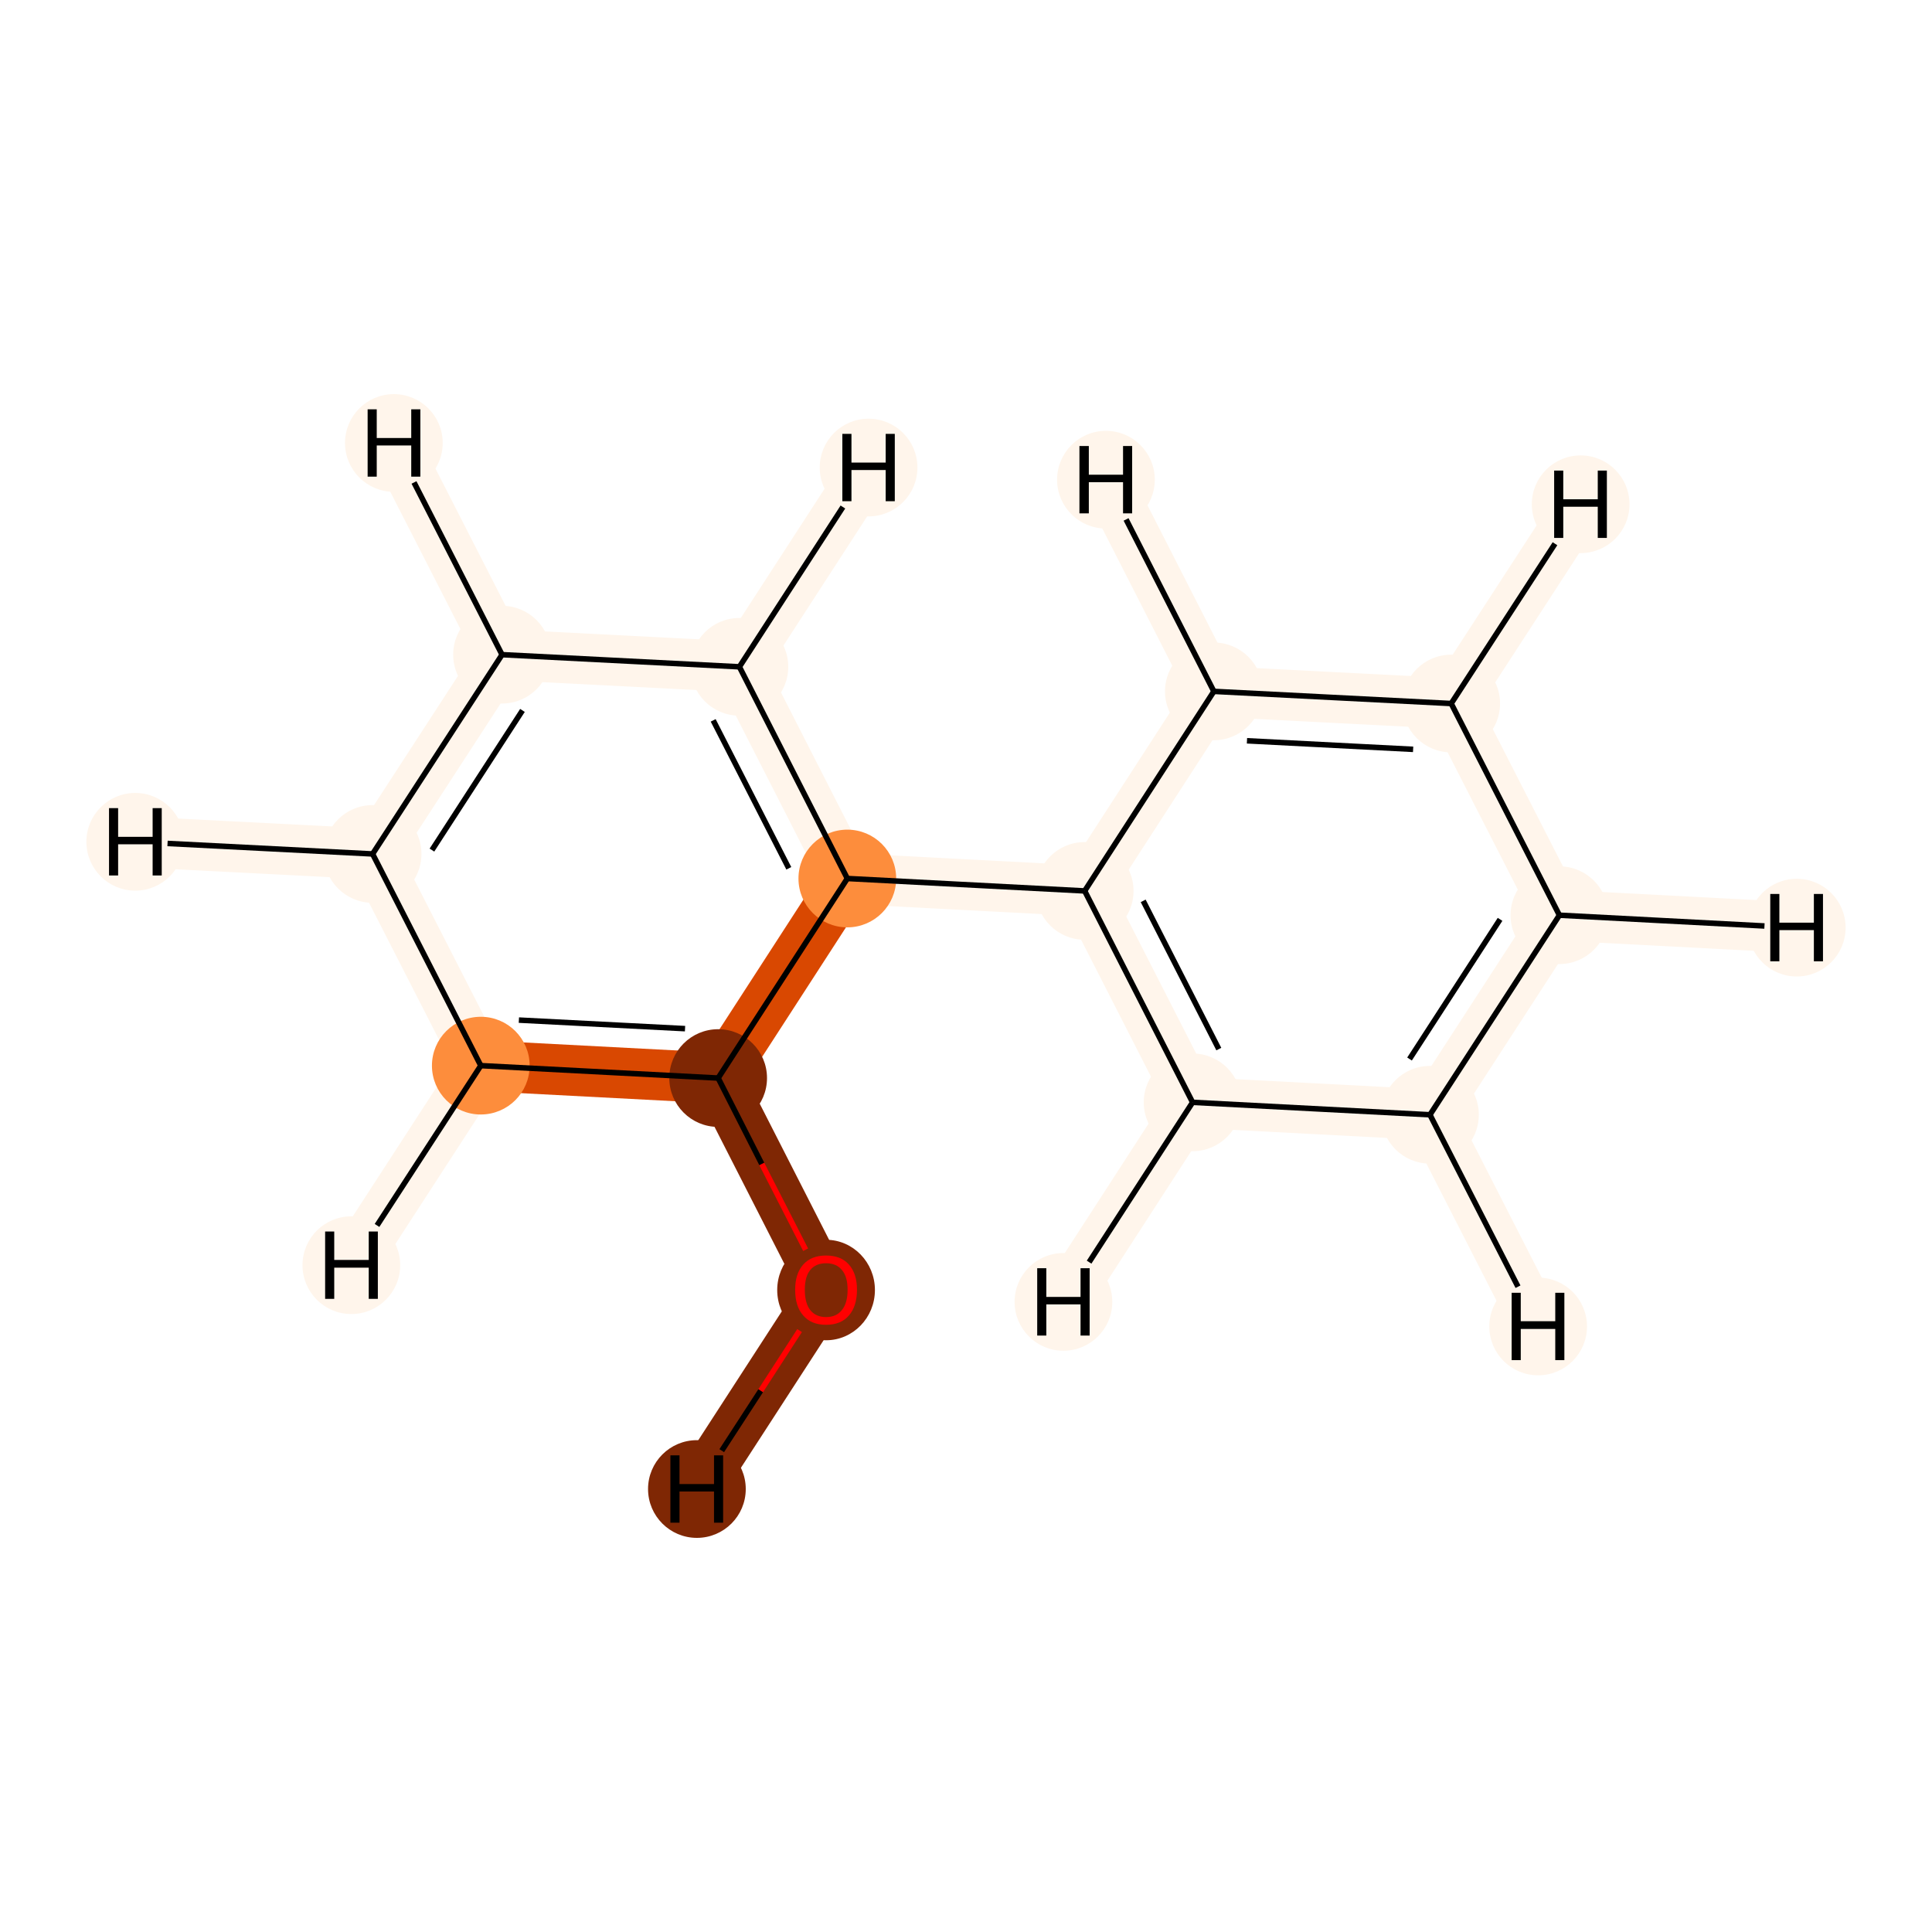 <?xml version='1.0' encoding='iso-8859-1'?>
<svg version='1.1' baseProfile='full'
              xmlns='http://www.w3.org/2000/svg'
                      xmlns:rdkit='http://www.rdkit.org/xml'
                      xmlns:xlink='http://www.w3.org/1999/xlink'
                  xml:space='preserve'
width='700px' height='700px' viewBox='0 0 700 700'>
<!-- END OF HEADER -->
<rect style='opacity:1.0;fill:#FFFFFF;stroke:none' width='700.0' height='700.0' x='0.0' y='0.0'> </rect>
<path d='M 299.3,467.3 L 260.2,390.6' style='fill:none;fill-rule:evenodd;stroke:#7F2704;stroke-width:18.4px;stroke-linecap:butt;stroke-linejoin:miter;stroke-opacity:1' />
<path d='M 299.3,467.3 L 252.5,539.5' style='fill:none;fill-rule:evenodd;stroke:#7F2704;stroke-width:18.4px;stroke-linecap:butt;stroke-linejoin:miter;stroke-opacity:1' />
<path d='M 260.2,390.6 L 174.2,386.1' style='fill:none;fill-rule:evenodd;stroke:#D94801;stroke-width:18.4px;stroke-linecap:butt;stroke-linejoin:miter;stroke-opacity:1' />
<path d='M 260.2,390.6 L 307.0,318.3' style='fill:none;fill-rule:evenodd;stroke:#D94801;stroke-width:18.4px;stroke-linecap:butt;stroke-linejoin:miter;stroke-opacity:1' />
<path d='M 174.2,386.1 L 135.0,309.4' style='fill:none;fill-rule:evenodd;stroke:#FFF5EB;stroke-width:18.4px;stroke-linecap:butt;stroke-linejoin:miter;stroke-opacity:1' />
<path d='M 174.2,386.1 L 127.3,458.4' style='fill:none;fill-rule:evenodd;stroke:#FFF5EB;stroke-width:18.4px;stroke-linecap:butt;stroke-linejoin:miter;stroke-opacity:1' />
<path d='M 135.0,309.4 L 181.9,237.2' style='fill:none;fill-rule:evenodd;stroke:#FFF5EB;stroke-width:18.4px;stroke-linecap:butt;stroke-linejoin:miter;stroke-opacity:1' />
<path d='M 135.0,309.4 L 49.0,305.0' style='fill:none;fill-rule:evenodd;stroke:#FFF5EB;stroke-width:18.4px;stroke-linecap:butt;stroke-linejoin:miter;stroke-opacity:1' />
<path d='M 181.9,237.2 L 267.9,241.6' style='fill:none;fill-rule:evenodd;stroke:#FFF5EB;stroke-width:18.4px;stroke-linecap:butt;stroke-linejoin:miter;stroke-opacity:1' />
<path d='M 181.9,237.2 L 142.7,160.5' style='fill:none;fill-rule:evenodd;stroke:#FFF5EB;stroke-width:18.4px;stroke-linecap:butt;stroke-linejoin:miter;stroke-opacity:1' />
<path d='M 267.9,241.6 L 307.0,318.3' style='fill:none;fill-rule:evenodd;stroke:#FFF5EB;stroke-width:18.4px;stroke-linecap:butt;stroke-linejoin:miter;stroke-opacity:1' />
<path d='M 267.9,241.6 L 314.7,169.4' style='fill:none;fill-rule:evenodd;stroke:#FFF5EB;stroke-width:18.4px;stroke-linecap:butt;stroke-linejoin:miter;stroke-opacity:1' />
<path d='M 307.0,318.3 L 393.0,322.8' style='fill:none;fill-rule:evenodd;stroke:#FFF5EB;stroke-width:18.4px;stroke-linecap:butt;stroke-linejoin:miter;stroke-opacity:1' />
<path d='M 393.0,322.8 L 432.1,399.4' style='fill:none;fill-rule:evenodd;stroke:#FFF5EB;stroke-width:18.4px;stroke-linecap:butt;stroke-linejoin:miter;stroke-opacity:1' />
<path d='M 393.0,322.8 L 439.8,250.5' style='fill:none;fill-rule:evenodd;stroke:#FFF5EB;stroke-width:18.4px;stroke-linecap:butt;stroke-linejoin:miter;stroke-opacity:1' />
<path d='M 432.1,399.4 L 518.1,403.9' style='fill:none;fill-rule:evenodd;stroke:#FFF5EB;stroke-width:18.4px;stroke-linecap:butt;stroke-linejoin:miter;stroke-opacity:1' />
<path d='M 432.1,399.4 L 385.3,471.7' style='fill:none;fill-rule:evenodd;stroke:#FFF5EB;stroke-width:18.4px;stroke-linecap:butt;stroke-linejoin:miter;stroke-opacity:1' />
<path d='M 518.1,403.9 L 565.0,331.6' style='fill:none;fill-rule:evenodd;stroke:#FFF5EB;stroke-width:18.4px;stroke-linecap:butt;stroke-linejoin:miter;stroke-opacity:1' />
<path d='M 518.1,403.9 L 557.3,480.6' style='fill:none;fill-rule:evenodd;stroke:#FFF5EB;stroke-width:18.4px;stroke-linecap:butt;stroke-linejoin:miter;stroke-opacity:1' />
<path d='M 565.0,331.6 L 525.8,254.9' style='fill:none;fill-rule:evenodd;stroke:#FFF5EB;stroke-width:18.4px;stroke-linecap:butt;stroke-linejoin:miter;stroke-opacity:1' />
<path d='M 565.0,331.6 L 651.0,336.1' style='fill:none;fill-rule:evenodd;stroke:#FFF5EB;stroke-width:18.4px;stroke-linecap:butt;stroke-linejoin:miter;stroke-opacity:1' />
<path d='M 525.8,254.9 L 439.8,250.5' style='fill:none;fill-rule:evenodd;stroke:#FFF5EB;stroke-width:18.4px;stroke-linecap:butt;stroke-linejoin:miter;stroke-opacity:1' />
<path d='M 525.8,254.9 L 572.7,182.7' style='fill:none;fill-rule:evenodd;stroke:#FFF5EB;stroke-width:18.4px;stroke-linecap:butt;stroke-linejoin:miter;stroke-opacity:1' />
<path d='M 439.8,250.5 L 400.7,173.8' style='fill:none;fill-rule:evenodd;stroke:#FFF5EB;stroke-width:18.4px;stroke-linecap:butt;stroke-linejoin:miter;stroke-opacity:1' />
<ellipse cx='299.3' cy='467.4' rx='17.2' ry='17.7'  style='fill:#7F2704;fill-rule:evenodd;stroke:#7F2704;stroke-width:1.0px;stroke-linecap:butt;stroke-linejoin:miter;stroke-opacity:1' />
<ellipse cx='260.2' cy='390.6' rx='17.2' ry='17.2'  style='fill:#7F2704;fill-rule:evenodd;stroke:#7F2704;stroke-width:1.0px;stroke-linecap:butt;stroke-linejoin:miter;stroke-opacity:1' />
<ellipse cx='174.2' cy='386.1' rx='17.2' ry='17.2'  style='fill:#FD8D3C;fill-rule:evenodd;stroke:#FD8D3C;stroke-width:1.0px;stroke-linecap:butt;stroke-linejoin:miter;stroke-opacity:1' />
<ellipse cx='135.0' cy='309.4' rx='17.2' ry='17.2'  style='fill:#FFF5EB;fill-rule:evenodd;stroke:#FFF5EB;stroke-width:1.0px;stroke-linecap:butt;stroke-linejoin:miter;stroke-opacity:1' />
<ellipse cx='181.9' cy='237.2' rx='17.2' ry='17.2'  style='fill:#FFF5EB;fill-rule:evenodd;stroke:#FFF5EB;stroke-width:1.0px;stroke-linecap:butt;stroke-linejoin:miter;stroke-opacity:1' />
<ellipse cx='267.9' cy='241.6' rx='17.2' ry='17.2'  style='fill:#FFF5EB;fill-rule:evenodd;stroke:#FFF5EB;stroke-width:1.0px;stroke-linecap:butt;stroke-linejoin:miter;stroke-opacity:1' />
<ellipse cx='307.0' cy='318.3' rx='17.2' ry='17.2'  style='fill:#FD8D3C;fill-rule:evenodd;stroke:#FD8D3C;stroke-width:1.0px;stroke-linecap:butt;stroke-linejoin:miter;stroke-opacity:1' />
<ellipse cx='393.0' cy='322.8' rx='17.2' ry='17.2'  style='fill:#FFF5EB;fill-rule:evenodd;stroke:#FFF5EB;stroke-width:1.0px;stroke-linecap:butt;stroke-linejoin:miter;stroke-opacity:1' />
<ellipse cx='432.1' cy='399.4' rx='17.2' ry='17.2'  style='fill:#FFF5EB;fill-rule:evenodd;stroke:#FFF5EB;stroke-width:1.0px;stroke-linecap:butt;stroke-linejoin:miter;stroke-opacity:1' />
<ellipse cx='518.1' cy='403.9' rx='17.2' ry='17.2'  style='fill:#FFF5EB;fill-rule:evenodd;stroke:#FFF5EB;stroke-width:1.0px;stroke-linecap:butt;stroke-linejoin:miter;stroke-opacity:1' />
<ellipse cx='565.0' cy='331.6' rx='17.2' ry='17.2'  style='fill:#FFF5EB;fill-rule:evenodd;stroke:#FFF5EB;stroke-width:1.0px;stroke-linecap:butt;stroke-linejoin:miter;stroke-opacity:1' />
<ellipse cx='525.8' cy='254.9' rx='17.2' ry='17.2'  style='fill:#FFF5EB;fill-rule:evenodd;stroke:#FFF5EB;stroke-width:1.0px;stroke-linecap:butt;stroke-linejoin:miter;stroke-opacity:1' />
<ellipse cx='439.8' cy='250.5' rx='17.2' ry='17.2'  style='fill:#FFF5EB;fill-rule:evenodd;stroke:#FFF5EB;stroke-width:1.0px;stroke-linecap:butt;stroke-linejoin:miter;stroke-opacity:1' />
<ellipse cx='252.5' cy='539.5' rx='17.2' ry='17.2'  style='fill:#7F2704;fill-rule:evenodd;stroke:#7F2704;stroke-width:1.0px;stroke-linecap:butt;stroke-linejoin:miter;stroke-opacity:1' />
<ellipse cx='127.3' cy='458.4' rx='17.2' ry='17.2'  style='fill:#FFF5EB;fill-rule:evenodd;stroke:#FFF5EB;stroke-width:1.0px;stroke-linecap:butt;stroke-linejoin:miter;stroke-opacity:1' />
<ellipse cx='49.0' cy='305.0' rx='17.2' ry='17.2'  style='fill:#FFF5EB;fill-rule:evenodd;stroke:#FFF5EB;stroke-width:1.0px;stroke-linecap:butt;stroke-linejoin:miter;stroke-opacity:1' />
<ellipse cx='142.7' cy='160.5' rx='17.2' ry='17.2'  style='fill:#FFF5EB;fill-rule:evenodd;stroke:#FFF5EB;stroke-width:1.0px;stroke-linecap:butt;stroke-linejoin:miter;stroke-opacity:1' />
<ellipse cx='314.7' cy='169.4' rx='17.2' ry='17.2'  style='fill:#FFF5EB;fill-rule:evenodd;stroke:#FFF5EB;stroke-width:1.0px;stroke-linecap:butt;stroke-linejoin:miter;stroke-opacity:1' />
<ellipse cx='385.3' cy='471.7' rx='17.2' ry='17.2'  style='fill:#FFF5EB;fill-rule:evenodd;stroke:#FFF5EB;stroke-width:1.0px;stroke-linecap:butt;stroke-linejoin:miter;stroke-opacity:1' />
<ellipse cx='557.3' cy='480.6' rx='17.2' ry='17.2'  style='fill:#FFF5EB;fill-rule:evenodd;stroke:#FFF5EB;stroke-width:1.0px;stroke-linecap:butt;stroke-linejoin:miter;stroke-opacity:1' />
<ellipse cx='651.0' cy='336.1' rx='17.2' ry='17.2'  style='fill:#FFF5EB;fill-rule:evenodd;stroke:#FFF5EB;stroke-width:1.0px;stroke-linecap:butt;stroke-linejoin:miter;stroke-opacity:1' />
<ellipse cx='572.7' cy='182.7' rx='17.2' ry='17.2'  style='fill:#FFF5EB;fill-rule:evenodd;stroke:#FFF5EB;stroke-width:1.0px;stroke-linecap:butt;stroke-linejoin:miter;stroke-opacity:1' />
<ellipse cx='400.7' cy='173.8' rx='17.2' ry='17.2'  style='fill:#FFF5EB;fill-rule:evenodd;stroke:#FFF5EB;stroke-width:1.0px;stroke-linecap:butt;stroke-linejoin:miter;stroke-opacity:1' />
<path class='bond-0 atom-0 atom-1' d='M 291.9,452.8 L 276.0,421.7' style='fill:none;fill-rule:evenodd;stroke:#FF0000;stroke-width:2.0px;stroke-linecap:butt;stroke-linejoin:miter;stroke-opacity:1' />
<path class='bond-0 atom-0 atom-1' d='M 276.0,421.7 L 260.2,390.6' style='fill:none;fill-rule:evenodd;stroke:#000000;stroke-width:2.0px;stroke-linecap:butt;stroke-linejoin:miter;stroke-opacity:1' />
<path class='bond-14 atom-0 atom-13' d='M 289.7,482.1 L 275.6,503.9' style='fill:none;fill-rule:evenodd;stroke:#FF0000;stroke-width:2.0px;stroke-linecap:butt;stroke-linejoin:miter;stroke-opacity:1' />
<path class='bond-14 atom-0 atom-13' d='M 275.6,503.9 L 261.5,525.6' style='fill:none;fill-rule:evenodd;stroke:#000000;stroke-width:2.0px;stroke-linecap:butt;stroke-linejoin:miter;stroke-opacity:1' />
<path class='bond-1 atom-1 atom-2' d='M 260.2,390.6 L 174.2,386.1' style='fill:none;fill-rule:evenodd;stroke:#000000;stroke-width:2.0px;stroke-linecap:butt;stroke-linejoin:miter;stroke-opacity:1' />
<path class='bond-1 atom-1 atom-2' d='M 248.2,372.7 L 188.0,369.6' style='fill:none;fill-rule:evenodd;stroke:#000000;stroke-width:2.0px;stroke-linecap:butt;stroke-linejoin:miter;stroke-opacity:1' />
<path class='bond-12 atom-6 atom-1' d='M 307.0,318.3 L 260.2,390.6' style='fill:none;fill-rule:evenodd;stroke:#000000;stroke-width:2.0px;stroke-linecap:butt;stroke-linejoin:miter;stroke-opacity:1' />
<path class='bond-2 atom-2 atom-3' d='M 174.2,386.1 L 135.0,309.4' style='fill:none;fill-rule:evenodd;stroke:#000000;stroke-width:2.0px;stroke-linecap:butt;stroke-linejoin:miter;stroke-opacity:1' />
<path class='bond-15 atom-2 atom-14' d='M 174.2,386.1 L 136.6,444.0' style='fill:none;fill-rule:evenodd;stroke:#000000;stroke-width:2.0px;stroke-linecap:butt;stroke-linejoin:miter;stroke-opacity:1' />
<path class='bond-3 atom-3 atom-4' d='M 135.0,309.4 L 181.9,237.2' style='fill:none;fill-rule:evenodd;stroke:#000000;stroke-width:2.0px;stroke-linecap:butt;stroke-linejoin:miter;stroke-opacity:1' />
<path class='bond-3 atom-3 atom-4' d='M 156.5,308.0 L 189.3,257.4' style='fill:none;fill-rule:evenodd;stroke:#000000;stroke-width:2.0px;stroke-linecap:butt;stroke-linejoin:miter;stroke-opacity:1' />
<path class='bond-16 atom-3 atom-15' d='M 135.0,309.4 L 60.7,305.6' style='fill:none;fill-rule:evenodd;stroke:#000000;stroke-width:2.0px;stroke-linecap:butt;stroke-linejoin:miter;stroke-opacity:1' />
<path class='bond-4 atom-4 atom-5' d='M 181.9,237.2 L 267.9,241.6' style='fill:none;fill-rule:evenodd;stroke:#000000;stroke-width:2.0px;stroke-linecap:butt;stroke-linejoin:miter;stroke-opacity:1' />
<path class='bond-17 atom-4 atom-16' d='M 181.9,237.2 L 150.0,174.8' style='fill:none;fill-rule:evenodd;stroke:#000000;stroke-width:2.0px;stroke-linecap:butt;stroke-linejoin:miter;stroke-opacity:1' />
<path class='bond-5 atom-5 atom-6' d='M 267.9,241.6 L 307.0,318.3' style='fill:none;fill-rule:evenodd;stroke:#000000;stroke-width:2.0px;stroke-linecap:butt;stroke-linejoin:miter;stroke-opacity:1' />
<path class='bond-5 atom-5 atom-6' d='M 258.4,261.0 L 285.8,314.6' style='fill:none;fill-rule:evenodd;stroke:#000000;stroke-width:2.0px;stroke-linecap:butt;stroke-linejoin:miter;stroke-opacity:1' />
<path class='bond-18 atom-5 atom-17' d='M 267.9,241.6 L 305.4,183.7' style='fill:none;fill-rule:evenodd;stroke:#000000;stroke-width:2.0px;stroke-linecap:butt;stroke-linejoin:miter;stroke-opacity:1' />
<path class='bond-6 atom-6 atom-7' d='M 307.0,318.3 L 393.0,322.8' style='fill:none;fill-rule:evenodd;stroke:#000000;stroke-width:2.0px;stroke-linecap:butt;stroke-linejoin:miter;stroke-opacity:1' />
<path class='bond-7 atom-7 atom-8' d='M 393.0,322.8 L 432.1,399.4' style='fill:none;fill-rule:evenodd;stroke:#000000;stroke-width:2.0px;stroke-linecap:butt;stroke-linejoin:miter;stroke-opacity:1' />
<path class='bond-7 atom-7 atom-8' d='M 414.2,326.4 L 441.6,380.1' style='fill:none;fill-rule:evenodd;stroke:#000000;stroke-width:2.0px;stroke-linecap:butt;stroke-linejoin:miter;stroke-opacity:1' />
<path class='bond-13 atom-12 atom-7' d='M 439.8,250.5 L 393.0,322.8' style='fill:none;fill-rule:evenodd;stroke:#000000;stroke-width:2.0px;stroke-linecap:butt;stroke-linejoin:miter;stroke-opacity:1' />
<path class='bond-8 atom-8 atom-9' d='M 432.1,399.4 L 518.1,403.9' style='fill:none;fill-rule:evenodd;stroke:#000000;stroke-width:2.0px;stroke-linecap:butt;stroke-linejoin:miter;stroke-opacity:1' />
<path class='bond-19 atom-8 atom-18' d='M 432.1,399.4 L 394.6,457.3' style='fill:none;fill-rule:evenodd;stroke:#000000;stroke-width:2.0px;stroke-linecap:butt;stroke-linejoin:miter;stroke-opacity:1' />
<path class='bond-9 atom-9 atom-10' d='M 518.1,403.9 L 565.0,331.6' style='fill:none;fill-rule:evenodd;stroke:#000000;stroke-width:2.0px;stroke-linecap:butt;stroke-linejoin:miter;stroke-opacity:1' />
<path class='bond-9 atom-9 atom-10' d='M 510.7,383.7 L 543.5,333.1' style='fill:none;fill-rule:evenodd;stroke:#000000;stroke-width:2.0px;stroke-linecap:butt;stroke-linejoin:miter;stroke-opacity:1' />
<path class='bond-20 atom-9 atom-19' d='M 518.1,403.9 L 550.0,466.2' style='fill:none;fill-rule:evenodd;stroke:#000000;stroke-width:2.0px;stroke-linecap:butt;stroke-linejoin:miter;stroke-opacity:1' />
<path class='bond-10 atom-10 atom-11' d='M 565.0,331.6 L 525.8,254.9' style='fill:none;fill-rule:evenodd;stroke:#000000;stroke-width:2.0px;stroke-linecap:butt;stroke-linejoin:miter;stroke-opacity:1' />
<path class='bond-21 atom-10 atom-20' d='M 565.0,331.6 L 639.3,335.5' style='fill:none;fill-rule:evenodd;stroke:#000000;stroke-width:2.0px;stroke-linecap:butt;stroke-linejoin:miter;stroke-opacity:1' />
<path class='bond-11 atom-11 atom-12' d='M 525.8,254.9 L 439.8,250.5' style='fill:none;fill-rule:evenodd;stroke:#000000;stroke-width:2.0px;stroke-linecap:butt;stroke-linejoin:miter;stroke-opacity:1' />
<path class='bond-11 atom-11 atom-12' d='M 512.0,271.5 L 451.8,268.4' style='fill:none;fill-rule:evenodd;stroke:#000000;stroke-width:2.0px;stroke-linecap:butt;stroke-linejoin:miter;stroke-opacity:1' />
<path class='bond-22 atom-11 atom-21' d='M 525.8,254.9 L 563.4,197.0' style='fill:none;fill-rule:evenodd;stroke:#000000;stroke-width:2.0px;stroke-linecap:butt;stroke-linejoin:miter;stroke-opacity:1' />
<path class='bond-23 atom-12 atom-22' d='M 439.8,250.5 L 408.0,188.2' style='fill:none;fill-rule:evenodd;stroke:#000000;stroke-width:2.0px;stroke-linecap:butt;stroke-linejoin:miter;stroke-opacity:1' />
<path  class='atom-0' d='M 288.1 467.3
Q 288.1 461.5, 291.0 458.2
Q 293.9 454.9, 299.3 454.9
Q 304.7 454.9, 307.6 458.2
Q 310.5 461.5, 310.5 467.3
Q 310.5 473.2, 307.6 476.6
Q 304.7 480.0, 299.3 480.0
Q 293.9 480.0, 291.0 476.6
Q 288.1 473.3, 288.1 467.3
M 299.3 477.2
Q 303.0 477.2, 305.0 474.7
Q 307.1 472.2, 307.1 467.3
Q 307.1 462.5, 305.0 460.1
Q 303.0 457.7, 299.3 457.7
Q 295.6 457.7, 293.6 460.1
Q 291.6 462.5, 291.6 467.3
Q 291.6 472.2, 293.6 474.7
Q 295.6 477.2, 299.3 477.2
' fill='#FF0000'/>
<path  class='atom-13' d='M 242.9 527.3
L 246.2 527.3
L 246.2 537.7
L 258.7 537.7
L 258.7 527.3
L 262.0 527.3
L 262.0 551.7
L 258.7 551.7
L 258.7 540.4
L 246.2 540.4
L 246.2 551.7
L 242.9 551.7
L 242.9 527.3
' fill='#000000'/>
<path  class='atom-14' d='M 117.8 446.2
L 121.1 446.2
L 121.1 456.5
L 133.6 456.5
L 133.6 446.2
L 136.9 446.2
L 136.9 470.6
L 133.6 470.6
L 133.6 459.3
L 121.1 459.3
L 121.1 470.6
L 117.8 470.6
L 117.8 446.2
' fill='#000000'/>
<path  class='atom-15' d='M 39.5 292.8
L 42.8 292.8
L 42.8 303.2
L 55.3 303.2
L 55.3 292.8
L 58.6 292.8
L 58.6 317.2
L 55.3 317.2
L 55.3 305.9
L 42.8 305.9
L 42.8 317.2
L 39.5 317.2
L 39.5 292.8
' fill='#000000'/>
<path  class='atom-16' d='M 133.2 148.3
L 136.5 148.3
L 136.5 158.7
L 149.0 158.7
L 149.0 148.3
L 152.3 148.3
L 152.3 172.7
L 149.0 172.7
L 149.0 161.4
L 136.5 161.4
L 136.5 172.7
L 133.2 172.7
L 133.2 148.3
' fill='#000000'/>
<path  class='atom-17' d='M 305.2 157.2
L 308.5 157.2
L 308.5 167.6
L 320.9 167.6
L 320.9 157.2
L 324.2 157.2
L 324.2 181.6
L 320.9 181.6
L 320.9 170.3
L 308.5 170.3
L 308.5 181.6
L 305.2 181.6
L 305.2 157.2
' fill='#000000'/>
<path  class='atom-18' d='M 375.8 459.5
L 379.1 459.5
L 379.1 469.9
L 391.5 469.9
L 391.5 459.5
L 394.8 459.5
L 394.8 483.9
L 391.5 483.9
L 391.5 472.6
L 379.1 472.6
L 379.1 483.9
L 375.8 483.9
L 375.8 459.5
' fill='#000000'/>
<path  class='atom-19' d='M 547.7 468.4
L 551.0 468.4
L 551.0 478.7
L 563.5 478.7
L 563.5 468.4
L 566.8 468.4
L 566.8 492.8
L 563.5 492.8
L 563.5 481.5
L 551.0 481.5
L 551.0 492.8
L 547.7 492.8
L 547.7 468.4
' fill='#000000'/>
<path  class='atom-20' d='M 641.4 323.9
L 644.7 323.9
L 644.7 334.3
L 657.2 334.3
L 657.2 323.9
L 660.5 323.9
L 660.5 348.3
L 657.2 348.3
L 657.2 337.0
L 644.7 337.0
L 644.7 348.3
L 641.4 348.3
L 641.4 323.9
' fill='#000000'/>
<path  class='atom-21' d='M 563.1 170.5
L 566.4 170.5
L 566.4 180.9
L 578.9 180.9
L 578.9 170.5
L 582.2 170.5
L 582.2 194.9
L 578.9 194.9
L 578.9 183.6
L 566.4 183.6
L 566.4 194.9
L 563.1 194.9
L 563.1 170.5
' fill='#000000'/>
<path  class='atom-22' d='M 391.1 161.6
L 394.5 161.6
L 394.5 172.0
L 406.9 172.0
L 406.9 161.6
L 410.2 161.6
L 410.2 186.0
L 406.9 186.0
L 406.9 174.7
L 394.5 174.7
L 394.5 186.0
L 391.1 186.0
L 391.1 161.6
' fill='#000000'/>
</svg>
